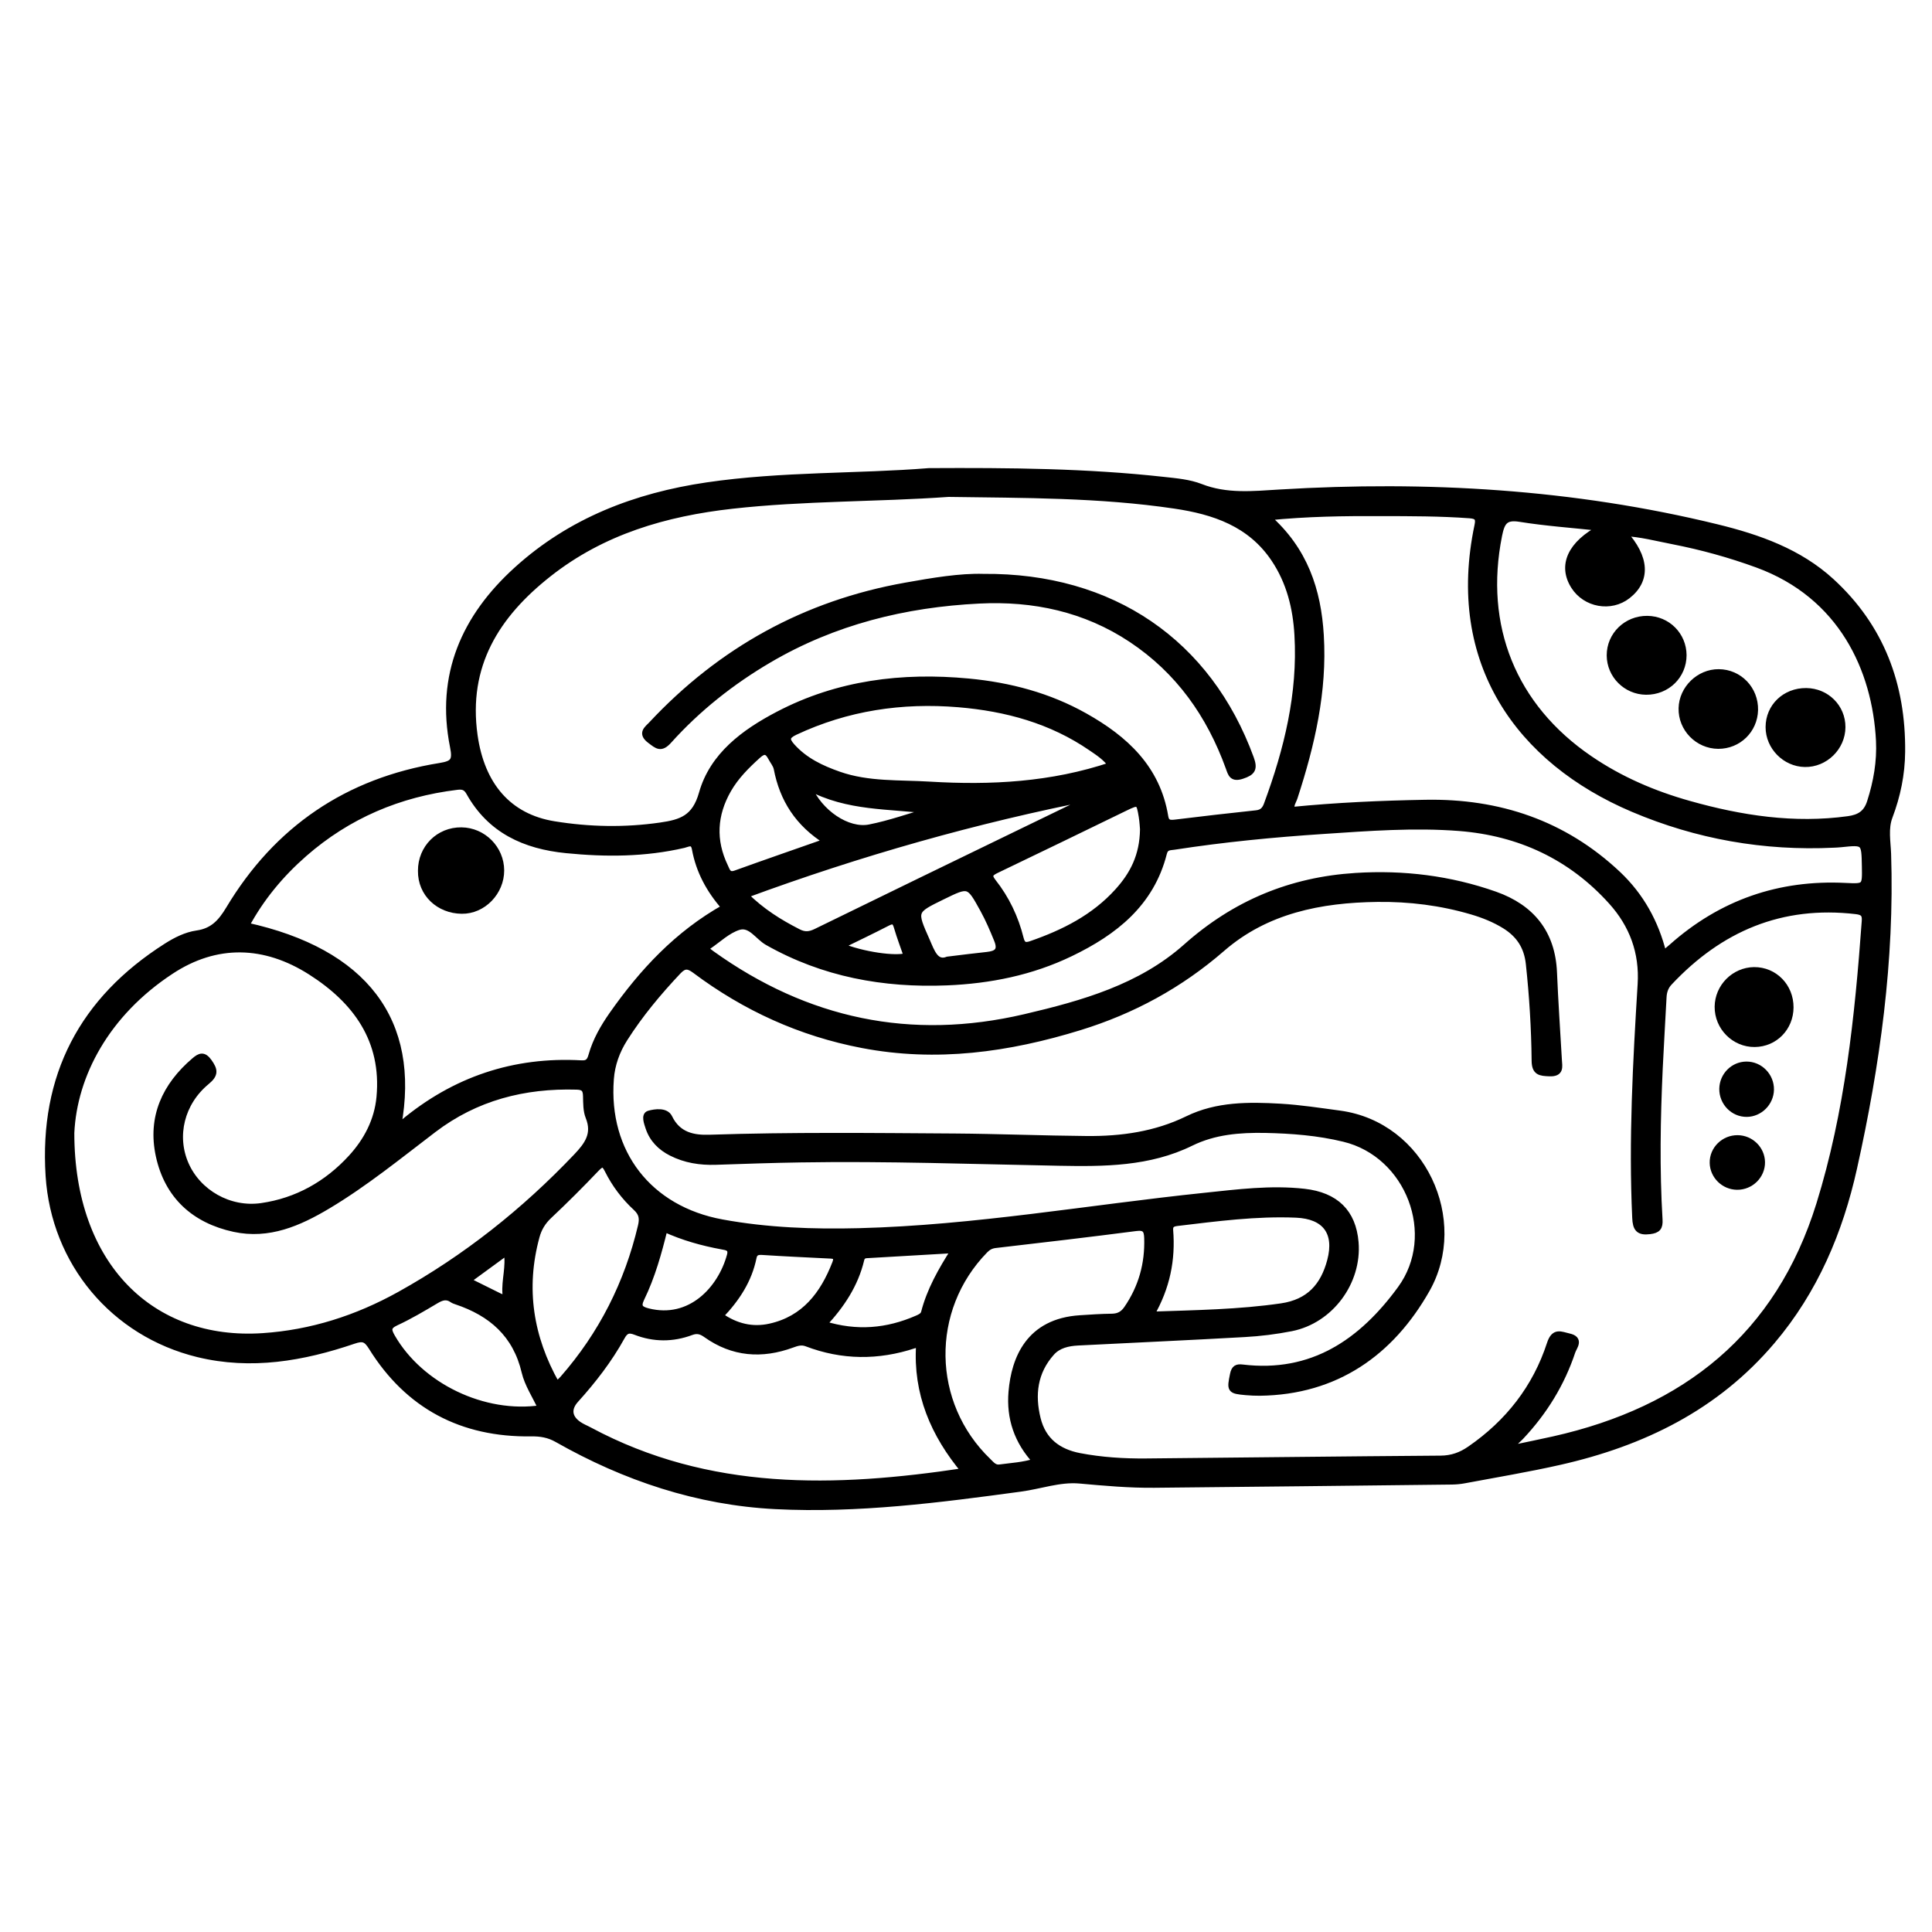 <?xml version="1.0" encoding="utf-8"?>
<!-- Generator: Adobe Illustrator 23.0.0, SVG Export Plug-In . SVG Version: 6.00 Build 0)  -->
<svg version="1.0" xmlns="http://www.w3.org/2000/svg" xmlns:xlink="http://www.w3.org/1999/xlink" x="0px" y="0px"
	 viewBox="0 0 3000 3000" style="enable-background:new 0 0 3000 3000;" xml:space="preserve">
<style type="text/css">
	.st0{stroke:#000000;stroke-width:10;stroke-miterlimit:10;}
</style>
<g id="Layer_1">
</g>
<g id="Layer_2">
	<g>
		<path class="st0" d="M1442.3,731.9c126.2-0.7,245.7,0.4,364.7,13.6c19.2,2.1,39.4,3.8,57.1,10.7c40.5,15.9,81.5,11.4,123,8.9
			c228.7-13.8,455.5-0.6,678.7,53.9c64.7,15.8,127.6,37.9,177.8,83.9c77.2,70.8,110.7,160.4,109.7,264.4
			c-0.3,35.1-7.2,68.2-19.5,100.8c-7,18.5-3,38.6-2.3,57.8c5.4,165.2-17.2,327.4-52.9,487.9c-21.9,98.5-60.6,190.2-127,268.5
			c-87.1,102.9-201,158.3-329.7,187.4c-49,11.1-98.6,19.3-148,28.6c-6.3,1.2-12.8,1.8-19.3,1.9c-154,1.8-308.1,3.5-462.1,5
			c-38.9,0.4-77.5-3.1-116.3-6.6c-30.8-2.7-60.9,8.5-91.4,12.6c-126.2,17.1-252.7,33.6-380.3,27.2c-121.2-6.1-234-43.9-339.3-103.7
			c-13.1-7.4-25.6-9.5-40.6-9.3c-107,1.5-190.6-42.2-247.4-133.6c-8.2-13.2-13.7-15-28.1-10.1c-78.7,26.8-159.2,40.8-241.7,20.7
			c-131-32-222.9-142-231.6-276.6c-9.9-154.7,52.2-273.2,182.6-356.2c14.6-9.3,30.6-17.4,47.5-19.8c24.5-3.5,37.2-17.3,49.6-37.9
			c74.6-124.6,184.3-199.1,327.8-222.2c20.9-3.4,24.9-8.3,20.4-30.5c-22.1-110.6,17.7-200.8,99-274.4
			c83.8-76,184.6-114.5,295.2-130.8C1214.5,736.9,1332.1,740.8,1442.3,731.9z M2349,2248.8c21.6-4.6,42.7-8.8,63.6-13.5
			c204.6-45.9,349.1-160.5,412.7-365.1c44.4-143,59.8-291.1,70.6-439.7c0.8-10.6-2.1-14.6-13.7-16
			c-116.2-13.6-211.4,26.9-290.2,110.9c-6.4,6.8-8.8,14.6-9.2,23.4c-1.9,36.6-4.2,73.3-5.9,109.9c-3.6,78.4-5,156.8-0.3,235.2
			c0.7,11.9-2.6,16-14.8,17.5c-17.3,2.2-21.6-3.9-22.3-20.5c-5.6-121,1-241.7,8.4-362.4c3.1-49.8-12.9-92.5-45.4-128.6
			c-63-70-143.1-107.1-236.3-114.5c-70.4-5.5-141-0.1-211.4,4.6c-77.5,5.1-154.8,12.6-231.7,24.5c-6.6,1-13.5,0-16.1,10.3
			c-19.8,78.1-76.5,122.5-144.8,155.4c-60.5,29.2-125.3,42.2-192,44.9c-98.1,4-191.8-13.1-278.4-62.2c-15-8.5-26.2-29.7-45.1-23.7
			c-17.1,5.4-31.5,19.6-47,30.1c-1.5,1-2.4,2.9-3.9,4.8c3.3,2.5,6.1,4.8,9,6.9c147.5,105.8,309.4,140.2,486.8,98.7
			c90.2-21.1,179.6-46.4,250.3-109.3c75.9-67.6,162.7-103.6,263.2-109.9c74.1-4.7,146.5,4.2,216.5,28.9
			c56.1,19.9,88.5,59.1,91.1,120.6c1.9,45.3,5,90.5,7.6,135.8c0.6,10.7,3.7,21.3-14.5,20.5c-14.2-0.6-22.3-1.3-22.5-19.1
			c-0.5-50.3-3.6-100.6-9-150.7c-2.9-27-15.5-45.6-37.5-59.3c-16-9.9-33.3-16.8-51.3-22.1c-47.9-14.1-96.9-20.2-146.6-19.6
			c-88.3,1.1-172.8,17.7-241.4,77.3c-65.4,56.8-138.7,96.6-221,122c-110.6,34.1-222.3,49.7-337.5,27.6
			c-95.7-18.3-181.9-57.6-259.6-115.8c-10.7-8-17.1-8.4-26.6,1.7c-30.7,32.6-59.2,66.7-83.2,104.5c-12.1,19.1-19.7,39.9-21.4,62.6
			c-8.7,114.7,59.3,202.3,173,223.1c70.4,12.9,141.6,15.4,212.8,13.6c180.1-4.6,357.5-36.3,536.2-54.9c51.5-5.4,103-12.1,154.9-6.3
			c49,5.5,75.6,31.7,79.5,78.2c5.1,61.5-38.7,120.9-99.4,133c-23.9,4.7-48.4,7.8-72.7,9.1c-86.2,4.9-172.4,8.7-258.6,13.1
			c-15.4,0.8-30.6,4.1-41.2,16c-26.8,30-31,65.5-21.7,103c8.4,33.8,32,51.6,65.2,58c34,6.5,68.5,8.7,103.1,8.4
			c152.6-1.4,305.2-3.3,457.7-4.4c17.5-0.1,31.8-5.3,45.8-15c59.4-41,101.9-95.2,124.2-163.7c6.6-20.3,16.7-13.8,29.1-11.1
			c18.6,4.1,7.7,15.6,5.2,23.1c-16.6,49.9-43.6,93.6-79.6,131.9C2357.1,2235.7,2350,2239.2,2349,2248.8z M1472.8,766.6
			c-111.8,7.9-224.3,5.9-335.9,18.4c-103.6,11.6-201.3,39.9-285,105.9c-81.4,64.1-130.6,142.4-115.3,251.1
			c10.9,77.5,53,126.7,123.6,138.2c54.8,8.9,110,10,165.4,2c32.2-4.6,53.7-11.5,64.6-50c16.6-59,65.5-94.9,118.2-122.5
			c92.8-48.6,192.5-60.8,295.5-51.1c63.6,6,124.7,22.1,180.6,53.6c62.3,35,112.3,80.6,124.6,155.9c1.6,9.7,6.8,10.6,15.3,9.6
			c42.1-5.2,84.2-10,126.4-14.5c9.4-1,13.7-5.8,16.7-14c31.4-85,52.8-171.8,47.5-263.2c-2.4-42-12.3-82.3-36.3-118.1
			c-37-55.2-93.6-74.1-154.6-83.1C1707.5,767.5,1590.1,768.3,1472.8,766.6z M110.4,1759.2c0,206.4,125,327.3,297.5,315.9
			c75.6-5,146.4-27.7,212.8-64.6c102.7-57.1,193.5-129.2,274.4-214.3c17.5-18.4,29.8-35.3,19.1-61.9c-3.9-9.6-3.6-21.3-3.9-32
			c-0.2-10.4-2.9-15-14.7-15.3c-81.8-2.4-156.9,16.9-222.6,66.9c-53.7,40.9-106.2,83.7-164.3,118.4c-44.6,26.6-91.5,47.2-145.1,35.6
			c-61.7-13.4-103.2-51.1-116.7-113.3c-12.9-59.6,9.5-108.6,55.3-147.6c8.4-7.1,14-9.5,22.2,2c8.9,12.7,10,19.2-3.5,30.4
			c-39.9,32.9-52,84.8-32.8,128.6c19.2,43.9,67.8,72.3,118,65.1c55.1-7.9,101.9-34.3,139.4-75.2c24.2-26.4,40.7-57.8,44.1-94.2
			c8.2-88.8-36.9-150.1-107.1-194.8c-71.2-45.3-146.6-47.8-217.6-0.8C165.1,1573.8,114.6,1669.2,110.4,1759.2z M1968,803.1
			c58,50.8,78.4,113.6,82.6,183.4c5.3,87-14,170-40.7,251.8c-2.1,6.4-7.2,12.4-3.6,19.7c69.2-6.8,138.1-9.9,207-11.1
			c113.8-2.1,215.2,31.7,299.1,110.9c35.5,33.6,58.3,75,70.1,122.4c2.5-0.9,3.3-1,3.8-1.4c3.3-2.7,6.6-5.5,9.9-8.4
			c76.9-68.3,166.7-99.5,269.3-94.4c31.2,1.5,31.2,1.3,30.6-30.7c-0.7-38.6-0.7-38.6-37.8-34.7c-3.6,0.4-7.2,0.5-10.8,0.7
			c-108.1,5.2-212.1-13.1-311.6-55.3c-176.7-75-286.3-227.2-241.3-440.2c2.4-11.4-0.7-15.1-12.3-16c-46-3.4-92-3.3-138.1-3.4
			C2087.1,796.2,2029.8,796.8,1968,803.1z M1125.5,1409.1c-24.1-27.3-39.9-56.9-46.1-90.8c-2.5-13.9-11.3-8.1-17.7-6.6
			c-60.3,14-121,14.2-182.3,8.1c-64.6-6.4-118-30.7-150.8-89.6c-4.9-8.7-10.6-9.8-19.3-8.7c-89.5,10.9-169.1,44.6-237.1,104.1
			c-36.3,31.8-66.9,68.4-90.2,111.8c184.3,40.3,265.9,148.1,236.1,311c3-1.8,5.5-2.9,7.4-4.5c80.3-67.1,172.7-98.3,277.3-92.4
			c10.2,0.6,13.5-3.8,16-12.8c6.5-23,18.3-43.5,32-63.1C997.6,1509,1052,1450.3,1125.5,1409.1z M2486.6,819.5
			c-45.2-4.9-86.2-7.7-126.6-14.2c-23.5-3.8-28.4,5.7-32.5,25.8c-28.4,141.3,21.9,266.2,140.9,347.3c47.4,32.4,99.5,54.7,154.4,70.1
			c80.8,22.8,162.9,35.4,247.2,23.8c17.3-2.4,28.4-9,34.1-27c10-31.2,15.5-62.6,13.9-95.4c-5.7-110.5-58.3-225.5-189.2-273.4
			c-42.7-15.6-86.2-27.6-130.7-36.3c-25-4.8-49.7-11.5-76.8-12.9c35.1,38.4,36.8,73.5,6,97.6c-26.1,20.4-65.2,13.4-83.1-14.8
			C2424,878.2,2438.6,844.6,2486.6,819.5z M1427.5,2088.6c-3.8,0-6.1-0.6-8,0.1c-56,18.5-111.6,18.2-166.9-2.9
			c-8.2-3.1-15.1-0.8-22.8,2c-46.9,17.2-91.7,13.9-133.1-15.5c-7.4-5.3-13.9-7.6-23.5-4c-28.6,10.7-57.8,10.7-86.3-0.4
			c-11-4.3-16.2-1.9-21.7,8.2c-19.6,35.4-44.2,67.2-71.3,97.2c-12.6,13.9-11.1,28.1,4.5,38.8c5.3,3.7,11.4,6,17.1,9.1
			c184.7,98.9,380.8,93.8,582.3,63.3C1449.8,2227.2,1422.7,2163.2,1427.5,2088.6z M1608.7,2269.4c-29.2-31.4-41.1-67.6-37.7-108.1
			c4.4-51.9,27.2-109,106.1-114c16.5-1.1,33-2.2,49.6-2.4c10.3-0.2,17.3-3.9,23.3-12.6c22.8-33.2,33-69.8,31.7-110
			c-0.4-12.6-3.7-17.6-18-15.7c-72.5,9.4-145.1,17.9-217.8,26.3c-7,0.8-11.8,3.4-16.6,8.3c-90.1,92.2-87.9,238.5,5,327.9
			c5.1,4.9,9.6,11.1,18.1,9.9C1570.6,2276.5,1589.2,2275.7,1608.7,2269.4z M1725.9,1188.3c-8.7-12.3-20.2-19.6-31.3-27.2
			c-62.1-42.7-132.2-61.7-206.2-67.9c-88.2-7.3-173.2,5.3-253.9,43.2c-13.8,6.5-14.3,12.2-4.8,22.8c19.9,22.2,45.6,34.3,73,43.9
			c45.7,16,93.7,12.7,140.8,15.6C1538.6,1224.4,1632.8,1219.6,1725.9,1188.3z M863.6,2148.7c1.7-0.6,3.3-0.7,4.3-1.6
			c2.2-1.8,4.3-3.9,6.2-6c60.4-68.9,100.5-148.3,121.5-237.4c2.6-11.3,1.8-19.6-7.9-28.5c-18-16.6-32.9-36.3-43.9-58.4
			c-5.5-11.1-9.2-11.4-17.9-2.3c-23.8,25-48.2,49.4-73.4,73.1c-10,9.4-16.3,19.9-19.7,32.6C810.9,2000.7,823,2076.6,863.6,2148.7z
			 M1787.2,2041.7c70.2-2.4,136.4-3.3,202.5-12.9c43.3-6.3,65.7-31.8,76.1-71.1c11.7-44.1-7.9-70-53.3-71.9
			c-62-2.6-123.2,5.6-184.5,12.9c-7.8,0.9-12,3.4-11.3,11.7C1820.3,1955.7,1812.1,1998.6,1787.2,2041.7z M1699.8,1236.8
			c-184.5,36.2-364.3,87.1-543,153c26.3,26.1,53.6,42.8,82.5,57.6c10,5.2,17.9,4.5,27.9-0.4c108.8-53.3,217.9-106.1,326.9-159
			C1629.4,1270.8,1664.6,1253.8,1699.8,1236.8z M1775.2,1287.6c-0.3-2.6-0.6-11.2-2-19.7c-3.8-23.5-5-24-26.5-13.5
			c-66.3,32.2-132.6,64.5-199.1,96.3c-9.6,4.6-14,8.2-5.9,18.5c20.7,26.2,34.9,55.9,42.9,88.3c2.6,10.4,7.3,11.9,16.7,8.6
			c50.8-17.6,97.9-41.3,134.5-81.9C1759,1358.6,1774.7,1329.3,1775.2,1287.6z M840.5,2186.9c-9.3-20.1-21-37.4-25.5-56.4
			c-13.7-58.6-51.9-91.7-106.4-109.9c-2-0.7-4.2-1.4-5.9-2.6c-9-6.4-16.8-4-25.7,1.3c-20.4,12.1-40.8,24.3-62.3,34.2
			c-13.5,6.3-12,12.3-6,22.8C652.5,2152.4,751.2,2200.3,840.5,2186.9z M1284,1306.6c-44.9-28-68.5-65.8-77.6-113.2
			c-1.2-6-5.8-11.3-8.8-17c-5.4-10.3-10.9-12.5-20.8-3.5c-17.7,16-34.4,32.6-46.3,53.4c-22.2,38.9-24.4,78.8-4.9,119.4
			c3.2,6.7,5,15.1,16.8,10.8C1188.1,1340,1234,1324.2,1284,1306.6z M1482,1940.8c-48,2.8-92.1,5.3-136.1,7.9c-4.6,0.3-7.7,2-8.9,7.3
			c-9.2,38.4-30.2,70.4-58.1,100.2c51.7,16.1,99,11.5,145.2-8.6c4.6-2,9.7-4.2,11.1-9.5C1444,2004,1461.1,1973.5,1482,1940.8z
			 M1118.3,2043.2c24.6,17.3,50.3,23,77.2,17.1c53.7-11.8,82.9-50.2,101.7-98.7c5-12.9-4.1-12.1-12.3-12.5
			c-33.7-1.7-67.4-3.2-101-5.4c-7.7-0.5-12.5,0.9-14.1,8.9C1162.7,1987.4,1144.3,2016,1118.3,2043.2z M1031.7,1907.9
			c-9.2,37.5-19.4,74.1-36,108.2c-6.4,13.2-1.7,17.3,10.4,20.4c65.9,16.7,113.3-34.4,127.6-86.9c3.3-12.1-4.8-13.1-12.6-14.5
			C1090.7,1929.5,1061.1,1921.3,1031.7,1907.9z M1471.6,1490.4c25.2-3,42.9-5.4,60.8-7.2c15.4-1.6,23.1-6.7,16-24.1
			c-6.5-16-13.2-31.7-21.5-46.8c-22.3-40.5-22.3-40.5-63.8-20.2c-45,22-45,21.9-24.1,68.9
			C1446.6,1478.5,1452.9,1497.7,1471.6,1490.4z M1255.4,1222c16.7,40.1,60.7,69.9,94.8,63.2c31.9-6.3,62.8-17.4,94.1-26.4
			C1381,1250.4,1316.5,1255,1255.4,1222z M1305,1468.9c33.8,14.1,86.5,21.6,103.3,15.7c-5.1-14.8-10.7-29.4-15.1-44.4
			c-2.5-8.5-5-12.5-14.5-7.7C1354.8,1444.8,1330.6,1456.4,1305,1468.9z M725.9,1988.5c18.4,9.2,33.7,16.8,49,24.3
			c4.8,2.4,11,4.7,10.3-3.7c-1.7-21.1,6-41.9,2-65.4C766.5,1958.9,747.6,1972.7,725.9,1988.5z"/>
		<path class="st0" d="M1964.8,1754.2c-39.8-0.7-79,2.3-115.6,20.3c-64.9,31.9-135,32-204.6,30.7c-133.8-2.5-267.6-7.4-401.5-5.2
			c-43.9,0.7-87.8,2.2-131.6,3.7c-24.2,0.8-47.4-2.8-69-13.8c-16.5-8.4-29.2-20.9-35.2-39c-2.4-7.4-6.9-19.2,0.5-21.3
			c9.6-2.7,26-4.9,31.2,5.7c13.5,28,37.7,32.6,63.2,31.7c126.6-4.2,253.3-2.7,380-1.9c68.3,0.5,136.7,3.3,205,3.9
			c54.4,0.5,107.3-6.9,157.1-31.2c45.5-22.2,94.8-21.8,143.9-19c30.9,1.8,61.4,6.6,92.1,10.7c128.9,17.4,195.7,165.7,135,272.8
			c-55.5,97.9-140.6,158.5-258.9,160c-7.2,0.1-14.4-0.3-21.6-0.9c-24.8-2.2-24.8-3.2-19.9-27.2c2-9.7,5.8-11.4,14.3-10.4
			c108.6,13.1,185.4-39.9,245.6-122.2c61.4-83.9,13-209.4-87.9-233.6C2046.7,1758.2,2005.9,1755.1,1964.8,1754.2z"/>
		<path class="st0" d="M2780,1564.4c-0.2,31.5-24.3,56.1-55.3,56.4c-31.5,0.3-57.5-25.9-57.2-57.6c0.3-30.7,25.5-56.1,56.2-56.5
			C2755.3,1506.5,2780.2,1531.9,2780,1564.4z"/>
		<path class="st0" d="M2749.6,1692.1c-0.4,20.2-17.1,37-37.2,37.2c-20.9,0.2-38-17.4-37.7-38.7c0.4-20.5,16.8-37,37-37.2
			C2732.7,1653.2,2750,1670.9,2749.6,1692.1z"/>
		<path class="st0" d="M2698.2,1767.7c20.4,0.2,37.1,16.6,37.5,36.7c0.4,20.9-17.1,38.3-38.4,38.1c-20.3-0.2-37.1-16.7-37.5-36.8
			C2659.4,1784.8,2676.9,1767.5,2698.2,1767.7z"/>
		<path class="st0" d="M1527,896.1c199.8-1.7,349.4,101.9,415,281.3c6,16.4,2.7,21.8-13.5,27.1c-15.1,5-16.8-2.9-20.3-12.7
			c-29.7-82.1-77.8-150.3-151.3-199.2c-71.7-47.6-152-64.6-236.3-60.4c-115.6,5.7-225.9,32.9-326.7,92.1
			c-58.1,34.1-110.5,75.6-155.5,125.6c-12.2,13.6-17.7,8-28.6-0.2c-15-11.2-4.7-17.4,2.2-24.8c107.7-115.1,238.7-187.5,394.1-215.2
			C1448.5,902.1,1491,895,1527,896.1z"/>
		<path class="st0" d="M654,1352.1c-0.1-35.3,27.5-62.8,62.5-62.4c33.8,0.4,61.3,28.2,61.4,61.9c0.1,33.3-27.7,62.8-61,62.3
			C681.9,1413.5,653.5,1387.8,654,1352.1z"/>
		<path class="st0" d="M2556,1073.8c-30.9-0.3-56-25.4-56.1-56.1c-0.1-31.5,25.8-56.7,58-56.4c31.2,0.3,55.8,25,56,56
			C2613.9,1049.2,2588.3,1074.1,2556,1073.8z"/>
		<path class="st0" d="M2668.1,1157.8c-31.6-0.2-57.4-26.6-56.6-58.1c0.7-30.3,27-55.8,57.3-55.6c31.8,0.2,56.8,26.2,56.1,58.4
			C2724.2,1133.6,2699.2,1157.9,2668.1,1157.8z"/>
		<path class="st0" d="M2804.7,1073.4c31.3,0.3,56,24.9,55.9,55.7c-0.1,31.4-26.8,57.5-58.1,56.9c-30.5-0.6-55.9-26.4-55.9-56.9
			C2746.6,1097.4,2771.9,1073.1,2804.7,1073.4z"/>
	</g>
</g>
</svg>
